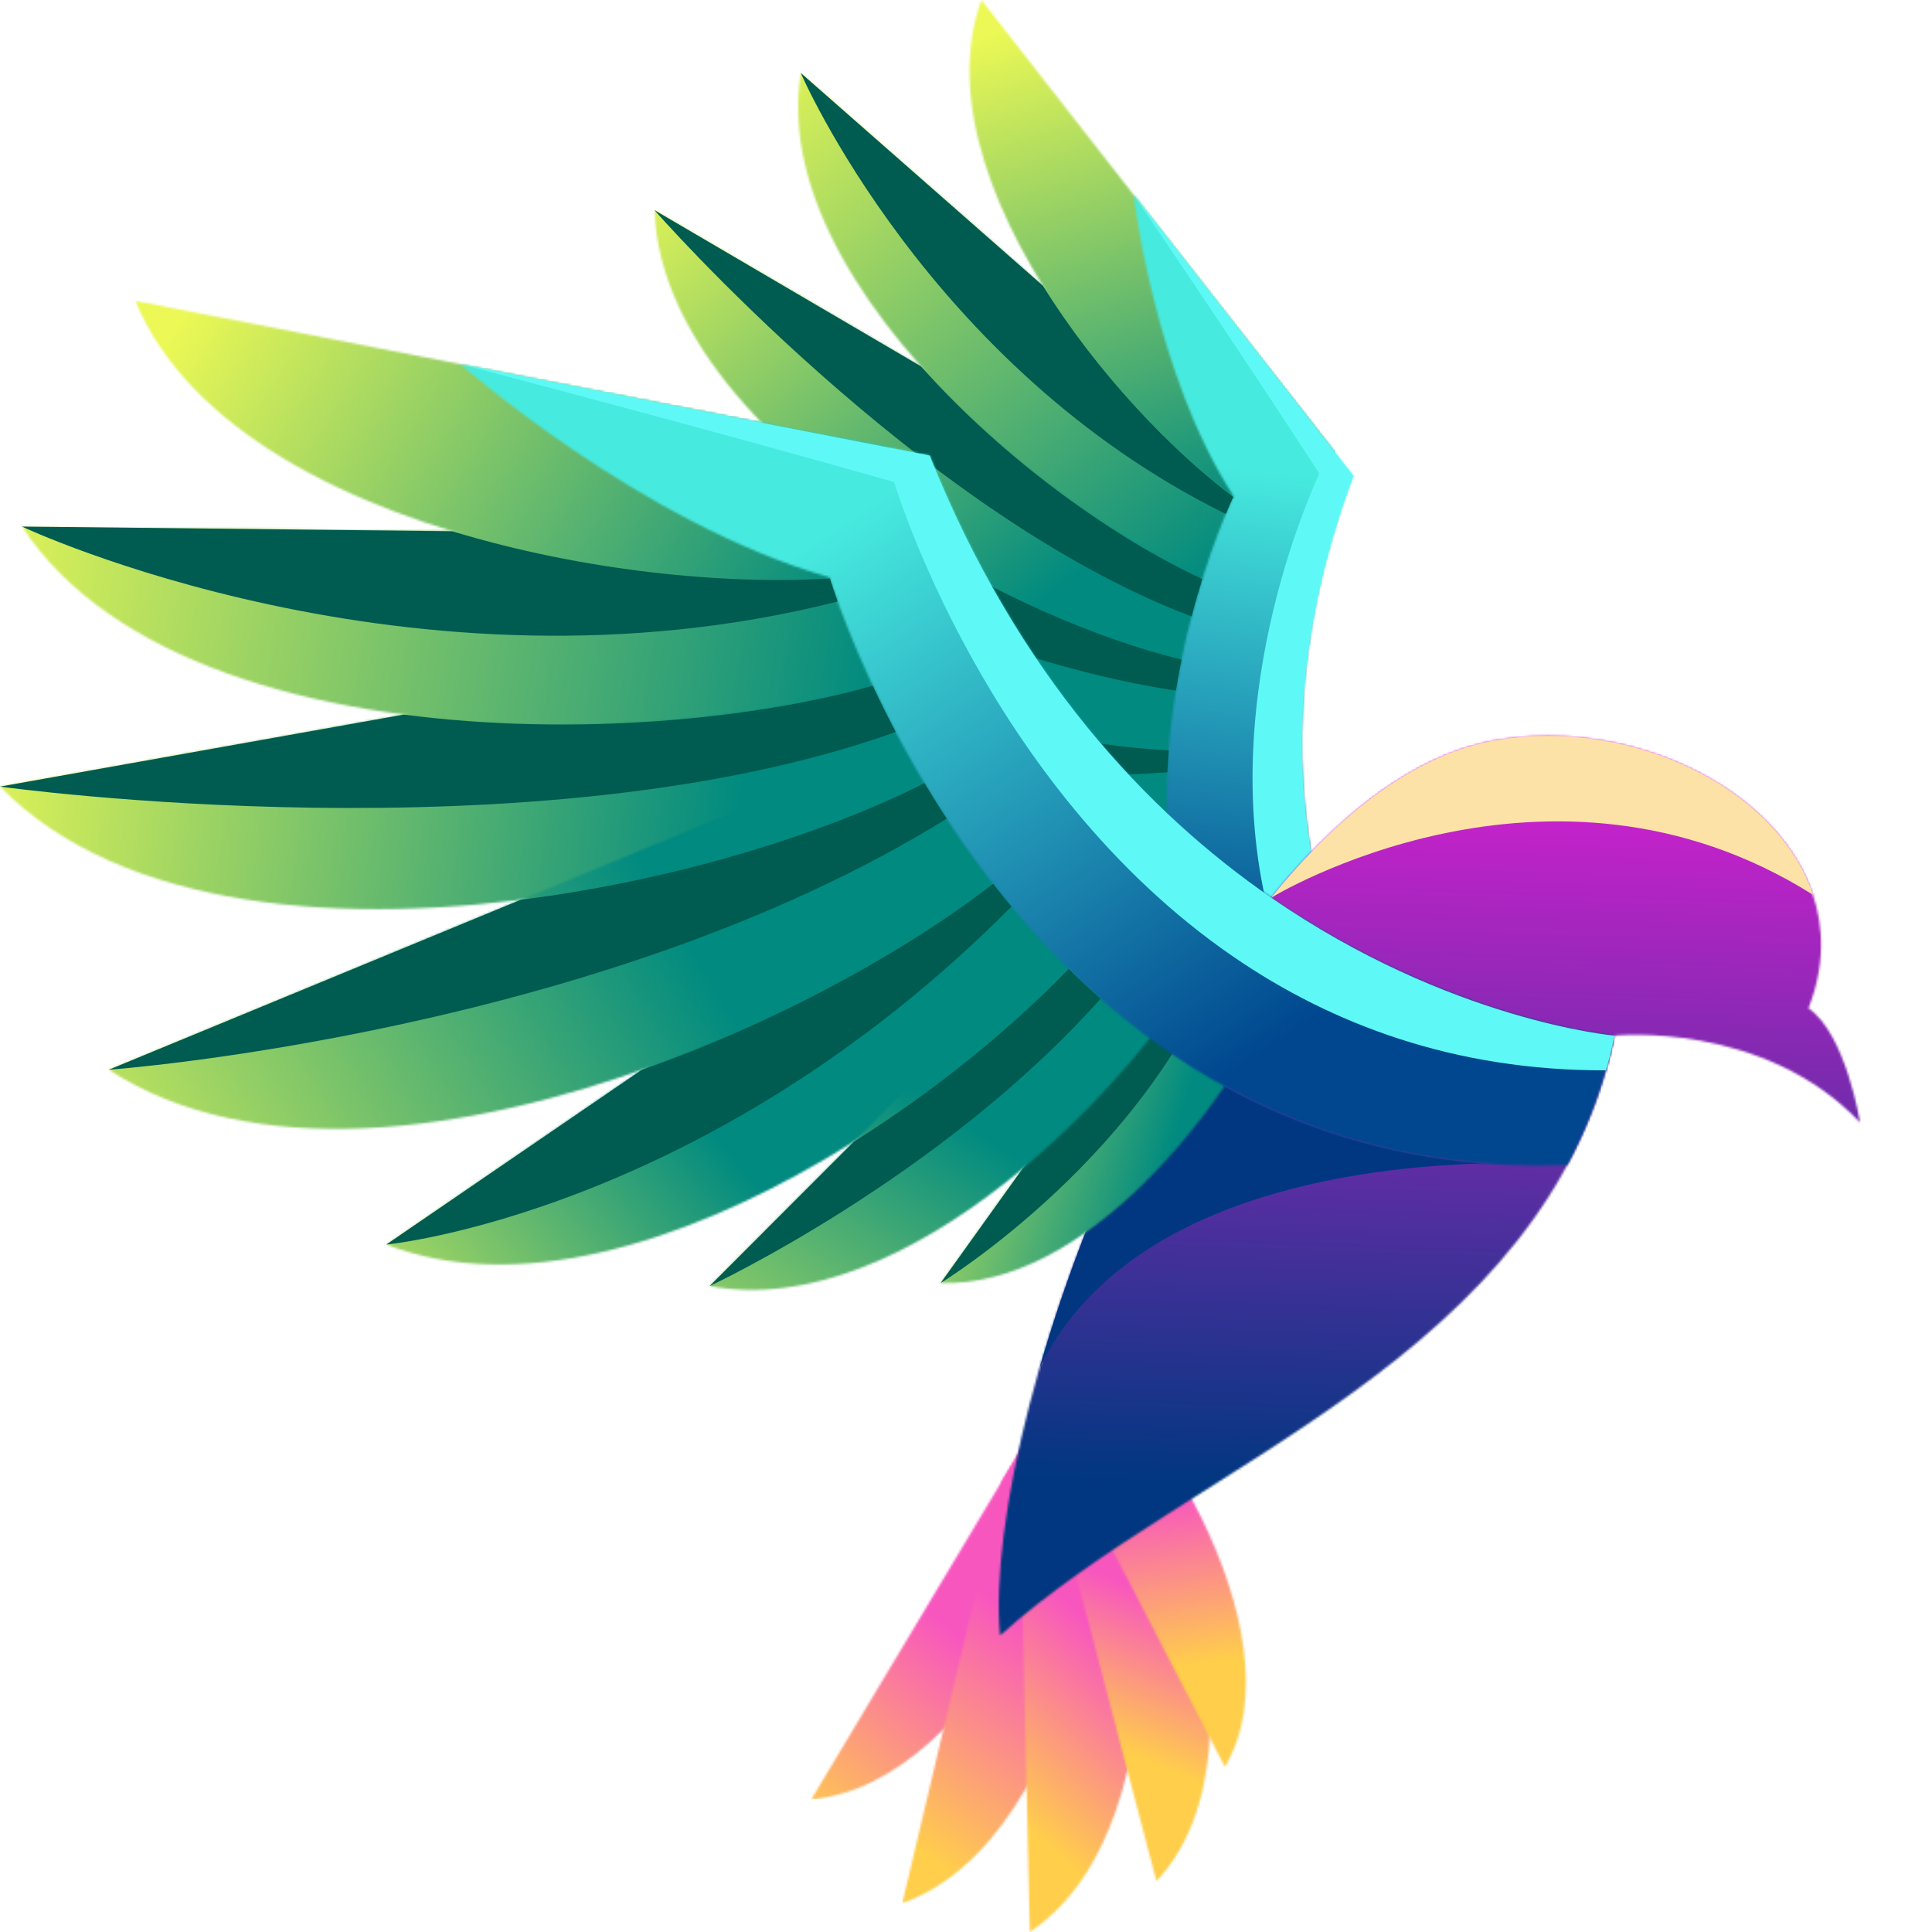 <svg width="886" height="886" viewBox="0 0 886 886" fill="none" xmlns="http://www.w3.org/2000/svg">
<mask id="mask0_23_6357" style="mask-type:luminance" maskUnits="userSpaceOnUse" x="427" y="400" width="162" height="57">
<path d="M529.716 412.32L427.968 436.415C464.404 469.597 540.561 455.825 588.027 435.231C584.858 423.623 582.71 411.868 581.437 400.072L529.716 412.32Z" fill="white"/>
</mask>
<g mask="url(#mask0_23_6357)">
<path d="M588.027 400.072H427.968V469.597H588.027V400.072Z" fill="url(#paint0_linear_23_6357)"/>
</g>
<path fill-rule="evenodd" clip-rule="evenodd" d="M529.716 412.32L427.968 436.415C427.968 436.415 514.726 450.278 582.979 411.668C582.367 407.811 581.855 403.944 581.437 400.072L529.716 412.32Z" fill="#005B50"/>
<mask id="mask1_23_6357" style="mask-type:luminance" maskUnits="userSpaceOnUse" x="367" y="369" width="217" height="57">
<path d="M495.16 375.941L367.028 385.454C409.303 438.895 525.435 429.36 583.511 408.097C581.218 395.356 579.972 382.501 579.616 369.671L495.16 375.941Z" fill="white"/>
</mask>
<g mask="url(#mask1_23_6357)">
<path d="M583.511 369.671H367.028V438.895H583.511V369.671Z" fill="url(#paint1_linear_23_6357)"/>
</g>
<mask id="mask2_23_6357" style="mask-type:luminance" maskUnits="userSpaceOnUse" x="292" y="302" width="289" height="83">
<path d="M455.084 319.832L292.561 302.208C336.644 386.849 512.308 396.049 579.84 375.32C579.165 361.295 579.558 347.282 580.795 333.463L455.084 319.832Z" fill="white"/>
</mask>
<g mask="url(#mask2_23_6357)">
<path d="M580.795 302.208H292.561V396.049H580.795V302.208Z" fill="url(#paint2_linear_23_6357)"/>
</g>
<mask id="mask3_23_6357" style="mask-type:luminance" maskUnits="userSpaceOnUse" x="261" y="194" width="323" height="151">
<path d="M439.356 252.316L261.527 194.484C291.947 306.782 511.642 357.846 580.178 341.433C580.9 330.376 582.173 319.421 583.893 308.662L580.739 298.296L439.356 252.316Z" fill="white"/>
</mask>
<g mask="url(#mask3_23_6357)">
<path d="M583.893 194.484H261.527V357.846H583.893V194.484Z" fill="url(#paint3_linear_23_6357)"/>
</g>
<mask id="mask4_23_6357" style="mask-type:luminance" maskUnits="userSpaceOnUse" x="300" y="96" width="290" height="212">
<path d="M460.683 190.489L300.069 96.319C304.765 215.86 519.994 314.596 584.166 306.936C585.643 297.949 587.432 289.116 589.44 280.471L588.381 265.358L460.683 190.489Z" fill="white"/>
</mask>
<g mask="url(#mask4_23_6357)">
<path d="M589.44 96.319H300.069V314.596H589.44V96.319Z" fill="url(#paint4_linear_23_6357)"/>
</g>
<mask id="mask5_23_6357" style="mask-type:luminance" maskUnits="userSpaceOnUse" x="365" y="33" width="237" height="245">
<path d="M498.039 148.415L367.207 33.442C349.53 144.346 529.174 272.796 590.146 277.424C593.354 264.044 597.1 251.17 601.108 238.988L498.039 148.415Z" fill="white"/>
</mask>
<g mask="url(#mask5_23_6357)">
<path d="M601.107 33.442H349.53V277.424H601.107V33.442Z" fill="url(#paint5_linear_23_6357)"/>
</g>
<mask id="mask6_23_6357" style="mask-type:luminance" maskUnits="userSpaceOnUse" x="444" y="0" width="169" height="248">
<path d="M545.074 121.584L450.086 0C416.964 91.101 542.569 226.197 598.39 247.469C602.784 233.298 607.596 219.982 612.439 207.808L545.074 121.584Z" fill="white"/>
</mask>
<g mask="url(#mask6_23_6357)">
<path d="M612.439 0H416.964V247.469H612.439V0Z" fill="url(#paint6_linear_23_6357)"/>
</g>
<mask id="mask7_23_6357" style="mask-type:luminance" maskUnits="userSpaceOnUse" x="519" y="89" width="144" height="458">
<path d="M605.184 410.012C593.159 360.187 591.587 295.299 620.596 218.249L519.901 89.362C519.901 89.362 529.222 171.171 565.733 227.582C565.733 227.582 517.429 327.03 542.057 427.443C552.288 469.154 575.102 511.03 619.188 546.015C633.885 540.56 648.233 533.03 662.074 522.868C662.074 522.868 622.629 482.293 605.184 410.012Z" fill="white"/>
</mask>
<g mask="url(#mask7_23_6357)">
<path d="M662.074 89.363H517.429V546.015H662.074V89.363Z" fill="url(#paint7_linear_23_6357)"/>
</g>
<path fill-rule="evenodd" clip-rule="evenodd" d="M605.184 410.012C593.159 360.187 591.587 295.299 620.596 218.249L519.901 89.362C519.901 89.362 568.569 160.818 605.081 217.228C605.081 217.228 556.777 316.677 581.404 417.09C591.087 456.566 612.045 496.19 651.637 529.981C655.145 527.768 658.626 525.4 662.074 522.868C662.074 522.868 622.629 482.293 605.184 410.012Z" fill="#5EF9F6"/>
<path fill-rule="evenodd" clip-rule="evenodd" d="M367.207 33.442C367.207 33.442 425.296 168.315 562.15 235.699C563.883 231.544 565.117 228.885 565.557 227.953C536.659 206.13 502.791 170.53 478.257 131.03L367.207 33.442Z" fill="#005B50"/>
<path fill-rule="evenodd" clip-rule="evenodd" d="M551.381 265.515C512.234 247.637 461.024 211.469 422.348 168.012L300.069 96.319C300.069 96.319 422.052 235.694 546.456 282.702C548.061 276.556 549.729 270.806 551.381 265.515Z" fill="#005B50"/>
<path fill-rule="evenodd" clip-rule="evenodd" d="M261.527 194.484C261.527 194.484 397.863 295.176 539.254 316.711C540.045 311.825 540.921 307.07 541.86 302.462C503.933 293.345 453.843 271.968 409.088 242.473L261.527 194.484Z" fill="#005B50"/>
<path fill-rule="evenodd" clip-rule="evenodd" d="M292.561 302.208C292.561 302.208 382.976 365.812 535.355 354.149C535.505 350.766 535.71 347.415 535.967 344.103C497.658 342.177 447.513 332.019 400.376 313.901L292.561 302.208Z" fill="#005B50"/>
<path fill-rule="evenodd" clip-rule="evenodd" d="M367.028 385.454C367.028 385.454 452.601 409.074 536.813 398.119C536.233 393.125 535.808 388.157 535.521 383.229C506.904 385.796 472.674 385.138 438.777 380.126L367.028 385.454Z" fill="#005B50"/>
<mask id="mask8_23_6357" style="mask-type:luminance" maskUnits="userSpaceOnUse" x="372" y="641" width="130" height="185">
<path d="M372.06 825.177C450.081 818.322 507.592 681.874 500.719 641.96C494.334 642.05 488.063 641.952 481.954 641.706L372.06 825.177Z" fill="white"/>
</mask>
<g mask="url(#mask8_23_6357)">
<path d="M507.592 641.706H372.06V825.177H507.592V641.706Z" fill="url(#paint8_linear_23_6357)"/>
</g>
<mask id="mask9_23_6357" style="mask-type:luminance" maskUnits="userSpaceOnUse" x="413" y="634" width="93" height="239">
<path d="M444.327 743.758L413.76 872.812C497.216 842.819 518.809 676.653 499.144 634.873C493.943 636.319 488.779 637.632 483.68 638.824L459.696 678.864L444.327 743.758Z" fill="white"/>
</mask>
<g mask="url(#mask9_23_6357)">
<path d="M518.809 634.873H413.76V872.812H518.809V634.873Z" fill="url(#paint9_linear_23_6357)"/>
</g>
<mask id="mask10_23_6357" style="mask-type:luminance" maskUnits="userSpaceOnUse" x="467" y="627" width="57" height="259">
<path d="M469.217 749.799L472.256 886C547.679 835.548 526.055 664.553 495.597 627.737C492.971 629.223 490.345 630.668 487.725 632.071L467.351 666.086L469.217 749.799Z" fill="white"/>
</mask>
<g mask="url(#mask10_23_6357)">
<path d="M547.679 627.737H467.351V886H547.679V627.737Z" fill="url(#paint10_linear_23_6357)"/>
</g>
<mask id="mask11_23_6357" style="mask-type:luminance" maskUnits="userSpaceOnUse" x="475" y="621" width="81" height="242">
<path d="M497.848 738.821L530.335 862.702C588.278 800.981 531.212 649.137 495.337 621.78C494.286 622.744 493.232 623.696 492.177 624.64L475.295 652.823L497.848 738.821Z" fill="white"/>
</mask>
<g mask="url(#mask11_23_6357)">
<path d="M588.278 621.78H475.295V862.701H588.278V621.78Z" fill="url(#paint11_linear_23_6357)"/>
</g>
<mask id="mask12_23_6357" style="mask-type:luminance" maskUnits="userSpaceOnUse" x="477" y="617" width="95" height="194">
<path d="M511.684 713.67L561.735 810.274C598.059 748.981 522.457 633.63 487.688 617.393L487.076 618.263C490.19 621.926 492.177 624.639 492.177 624.639L477.904 648.468L511.684 713.67Z" fill="white"/>
</mask>
<g mask="url(#mask12_23_6357)">
<path d="M598.059 617.393H477.904V810.274H598.059V617.393Z" fill="url(#paint12_linear_23_6357)"/>
</g>
<mask id="mask13_23_6357" style="mask-type:luminance" maskUnits="userSpaceOnUse" x="177" y="356" width="350" height="224">
<path d="M353.684 450.046L177.143 570.743C296.617 616.989 478.604 476.794 526.814 398.896C513.575 385.6 501.402 371.406 490.236 356.687L353.684 450.046Z" fill="white"/>
</mask>
<g mask="url(#mask13_23_6357)">
<path d="M526.814 356.687H177.143V616.989H526.814V356.687Z" fill="url(#paint13_linear_23_6357)"/>
</g>
<mask id="mask14_23_6357" style="mask-type:luminance" maskUnits="userSpaceOnUse" x="0" y="282" width="470" height="135">
<path d="M243.273 317.362L0 360.727C111.806 474.967 413.189 389.7 469.789 327.586C463.195 317.444 457.047 307.187 451.283 296.928L436.689 282.883L243.273 317.362Z" fill="white"/>
</mask>
<g mask="url(#mask14_23_6357)">
<path d="M469.788 282.883H0V474.967H469.788V282.883Z" fill="url(#paint14_linear_23_6357)"/>
</g>
<mask id="mask15_23_6357" style="mask-type:luminance" maskUnits="userSpaceOnUse" x="10" y="241" width="440" height="92">
<path d="M242.505 244.002L10.04 241.481C91.975 366.195 384.797 340.558 449.251 293.318C440.429 277.357 432.591 261.442 425.637 245.988L242.505 244.002Z" fill="white"/>
</mask>
<g mask="url(#mask15_23_6357)">
<path d="M449.251 241.481H10.04V366.194H449.251V241.481Z" fill="url(#paint15_linear_23_6357)"/>
</g>
<mask id="mask16_23_6357" style="mask-type:luminance" maskUnits="userSpaceOnUse" x="458" y="337" width="395" height="414">
<path d="M740.415 474.94C740.415 474.94 808.54 467.958 853 514.739C853 514.739 846.545 474.242 829.335 462.371C859.003 387.161 768.995 326.133 687.192 339.272C556.481 360.268 449.329 645.098 458.59 750.042C546.436 670.894 709.348 622.945 740.415 474.94Z" fill="white"/>
</mask>
<g mask="url(#mask16_23_6357)">
<path d="M859.004 326.133H449.329V750.043H859.004V326.133Z" fill="url(#paint16_linear_23_6357)"/>
</g>
<path fill-rule="evenodd" clip-rule="evenodd" d="M476.765 627.186C515.015 548.897 622.335 535.071 680.357 533.546C634.782 529.962 595.373 516.839 561.504 498.183C553.16 493.587 545.152 488.654 537.469 483.447C537.035 483.153 536.603 482.858 536.171 482.562C533.75 486.966 531.374 491.418 529.043 495.909C517.384 518.384 506.884 541.843 497.758 565.272C489.619 586.173 482.571 607.051 476.765 627.186Z" fill="#003780"/>
<path fill-rule="evenodd" clip-rule="evenodd" d="M582.979 411.671C582.979 411.671 709.964 333.821 831.412 410.345C815.228 361.628 748.878 329.364 687.192 339.272C649.804 345.279 614.341 372.872 582.979 411.671Z" fill="#FCE2A6"/>
<mask id="mask17_23_6357" style="mask-type:luminance" maskUnits="userSpaceOnUse" x="431" y="422" width="158" height="167">
<path d="M510.407 478.093L431.374 588.397C497.157 590.25 560.136 511.904 588.619 451.193C575.078 442.406 562.417 432.607 550.583 422.022L510.407 478.093Z" fill="white"/>
</mask>
<g mask="url(#mask17_23_6357)">
<path d="M588.618 422.022H431.374V590.249H588.618V422.022Z" fill="url(#paint17_linear_23_6357)"/>
</g>
<path fill-rule="evenodd" clip-rule="evenodd" d="M510.407 478.093L431.374 588.397C431.374 588.397 529.609 528.374 562.503 432.182C558.44 428.885 554.467 425.495 550.583 422.022L510.407 478.093Z" fill="#005B50"/>
<mask id="mask18_23_6357" style="mask-type:luminance" maskUnits="userSpaceOnUse" x="325" y="393" width="235" height="199">
<path d="M443.618 471.481L325.417 589.786C415.138 606.712 521.448 498.582 559.828 428.194C546.137 417.54 533.382 405.887 521.529 393.501L443.618 471.481Z" fill="white"/>
</mask>
<g mask="url(#mask18_23_6357)">
<path d="M559.828 393.501H325.417V606.712H559.828V393.501Z" fill="url(#paint18_linear_23_6357)"/>
</g>
<mask id="mask19_23_6357" style="mask-type:luminance" maskUnits="userSpaceOnUse" x="49" y="321" width="448" height="197">
<path d="M277.605 396.639L49.882 490.574C180.635 575.786 443.699 439.576 496.771 365.096C487.574 353.545 479.012 341.629 471.068 329.527L458.658 321.953L277.605 396.639Z" fill="white"/>
</mask>
<g mask="url(#mask19_23_6357)">
<path d="M496.77 321.953H49.882V575.786H496.77V321.953Z" fill="url(#paint19_linear_23_6357)"/>
</g>
<mask id="mask20_23_6357" style="mask-type:luminance" maskUnits="userSpaceOnUse" x="62" y="137" width="369" height="129">
<path d="M264.969 177.49L62.031 137.968C110.938 256.222 356.273 283.086 430.552 256.682C422.193 238.932 415.016 221.672 408.89 205.516L264.969 177.49Z" fill="white"/>
</mask>
<g mask="url(#mask20_23_6357)">
<path d="M430.552 137.969H62.031V283.086H430.552V137.969Z" fill="url(#paint20_linear_23_6357)"/>
</g>
<mask id="mask21_23_6357" style="mask-type:luminance" maskUnits="userSpaceOnUse" x="211" y="167" width="530" height="368">
<path d="M582.979 411.671C526.422 372.611 466.698 309.769 426.318 208.91L211.188 167.016C211.188 167.016 293.745 240.007 380.425 264.768C380.425 264.768 421.8 404.179 536.171 482.562C583.679 515.121 643.784 537.149 718.749 534.283C728.394 516.395 735.837 496.754 740.415 474.94C740.415 474.94 665.028 468.333 582.979 411.671Z" fill="white"/>
</mask>
<g mask="url(#mask21_23_6357)">
<path d="M740.415 167.016H211.188V537.149H740.415V167.016Z" fill="url(#paint21_linear_23_6357)"/>
</g>
<path fill-rule="evenodd" clip-rule="evenodd" d="M582.979 411.671C526.422 372.611 466.698 309.769 426.318 208.91L211.188 167.016C211.188 167.016 323.379 196.326 410.06 221.089C410.06 221.089 451.435 360.499 565.807 438.88C610.77 469.696 667.019 491.075 736.469 490.846C737.954 485.674 739.274 480.375 740.415 474.94C740.415 474.94 665.028 468.333 582.979 411.671Z" fill="#5EF9F6"/>
<path fill-rule="evenodd" clip-rule="evenodd" d="M10.04 241.481C10.04 241.481 188.397 325.507 384.156 275.841C382.147 270.26 380.982 266.579 380.583 265.286C332.439 268.263 267.029 261.836 207.354 243.621L10.04 241.481Z" fill="#005B50"/>
<path fill-rule="evenodd" clip-rule="evenodd" d="M400.233 314.483C345.491 330.071 262.419 337.822 185.209 327.712L0 360.728C0 360.728 245.588 394.903 410.768 335.667C406.848 328.225 403.342 321.121 400.233 314.483Z" fill="#005B50"/>
<path fill-rule="evenodd" clip-rule="evenodd" d="M49.882 490.574C49.882 490.574 274.988 474.291 434.135 375.426C430.536 369.922 427.14 364.474 423.937 359.118C378.254 382.334 309.55 403.761 238.845 412.628L49.882 490.574Z" fill="#005B50"/>
<path fill-rule="evenodd" clip-rule="evenodd" d="M177.143 570.743C177.143 570.743 323.585 556.807 463.837 415.766C460.951 412.292 458.152 408.803 455.436 405.31C415.821 435.965 357.119 468.535 294.258 490.674L177.143 570.743Z" fill="#005B50"/>
<path fill-rule="evenodd" clip-rule="evenodd" d="M325.417 589.787C325.417 589.787 431.226 540.421 504.696 458.015C499.644 453.568 494.77 449.017 490.07 444.385C464.069 471.246 429.624 499.687 391.605 523.54L325.417 589.787Z" fill="#005B50"/>
<defs>
<linearGradient id="paint0_linear_23_6357" x1="519.863" y1="453.38" x2="464.8" y2="362.603" gradientUnits="userSpaceOnUse">
<stop stop-color="#008A80"/>
<stop offset="1" stop-color="#EBF855"/>
</linearGradient>
<linearGradient id="paint1_linear_23_6357" x1="473.528" y1="404.729" x2="307.752" y2="449.495" gradientUnits="userSpaceOnUse">
<stop stop-color="#008A80"/>
<stop offset="1" stop-color="#EBF855"/>
</linearGradient>
<linearGradient id="paint2_linear_23_6357" x1="404.342" y1="348.279" x2="239.932" y2="343.722" gradientUnits="userSpaceOnUse">
<stop stop-color="#008A80"/>
<stop offset="1" stop-color="#EBF855"/>
</linearGradient>
<linearGradient id="paint3_linear_23_6357" x1="445.75" y1="280.708" x2="198.549" y2="229.291" gradientUnits="userSpaceOnUse">
<stop stop-color="#008A80"/>
<stop offset="1" stop-color="#EBF855"/>
</linearGradient>
<linearGradient id="paint4_linear_23_6357" x1="495.877" y1="261.743" x2="317.781" y2="54.921" gradientUnits="userSpaceOnUse">
<stop stop-color="#008A80"/>
<stop offset="1" stop-color="#EBF855"/>
</linearGradient>
<linearGradient id="paint5_linear_23_6357" x1="562.708" y1="258.264" x2="361.192" y2="8.154" gradientUnits="userSpaceOnUse">
<stop stop-color="#008A80"/>
<stop offset="1" stop-color="#EBF855"/>
</linearGradient>
<linearGradient id="paint6_linear_23_6357" x1="552.899" y1="239.007" x2="480.378" y2="8.168" gradientUnits="userSpaceOnUse">
<stop stop-color="#008A80"/>
<stop offset="1" stop-color="#EBF855"/>
</linearGradient>
<linearGradient id="paint7_linear_23_6357" x1="572.104" y1="449.06" x2="601.408" y2="218.974" gradientUnits="userSpaceOnUse">
<stop stop-color="#00478F"/>
<stop offset="1" stop-color="#47EADF"/>
</linearGradient>
<linearGradient id="paint8_linear_23_6357" x1="357.32" y1="826.829" x2="428.92" y2="741.346" gradientUnits="userSpaceOnUse">
<stop stop-color="#FFCE4B"/>
<stop offset="1" stop-color="#F856BF"/>
</linearGradient>
<linearGradient id="paint9_linear_23_6357" x1="404.864" y1="837.161" x2="470.11" y2="743.805" gradientUnits="userSpaceOnUse">
<stop stop-color="#FFCE4B"/>
<stop offset="1" stop-color="#F856BF"/>
</linearGradient>
<linearGradient id="paint10_linear_23_6357" x1="449.39" y1="818.294" x2="508.672" y2="752.214" gradientUnits="userSpaceOnUse">
<stop stop-color="#FFCE4B"/>
<stop offset="1" stop-color="#F856BF"/>
</linearGradient>
<linearGradient id="paint11_linear_23_6357" x1="507.033" y1="799.71" x2="534.161" y2="733.279" gradientUnits="userSpaceOnUse">
<stop stop-color="#FFCE4B"/>
<stop offset="1" stop-color="#F856BF"/>
</linearGradient>
<linearGradient id="paint12_linear_23_6357" x1="545.51" y1="763.518" x2="534.464" y2="686.629" gradientUnits="userSpaceOnUse">
<stop stop-color="#FFCE4B"/>
<stop offset="1" stop-color="#F856BF"/>
</linearGradient>
<linearGradient id="paint13_linear_23_6357" x1="321.031" y1="512.021" x2="158.2" y2="651.782" gradientUnits="userSpaceOnUse">
<stop stop-color="#008A80"/>
<stop offset="1" stop-color="#EBF855"/>
</linearGradient>
<linearGradient id="paint14_linear_23_6357" x1="337.685" y1="391.358" x2="-24.716" y2="345.124" gradientUnits="userSpaceOnUse">
<stop stop-color="#008A80"/>
<stop offset="1" stop-color="#EBF855"/>
</linearGradient>
<linearGradient id="paint15_linear_23_6357" x1="399.715" y1="329.95" x2="-25.002" y2="261.167" gradientUnits="userSpaceOnUse">
<stop stop-color="#008A80"/>
<stop offset="1" stop-color="#EBF855"/>
</linearGradient>
<linearGradient id="paint16_linear_23_6357" x1="648.639" y1="685.238" x2="660.874" y2="341.666" gradientUnits="userSpaceOnUse">
<stop stop-color="#003780"/>
<stop offset="1" stop-color="#D820D2"/>
</linearGradient>
<linearGradient id="paint17_linear_23_6357" x1="541.151" y1="515.203" x2="404.968" y2="473.397" gradientUnits="userSpaceOnUse">
<stop stop-color="#008A80"/>
<stop offset="1" stop-color="#EBF855"/>
</linearGradient>
<linearGradient id="paint18_linear_23_6357" x1="435.653" y1="510.227" x2="313.874" y2="696.732" gradientUnits="userSpaceOnUse">
<stop stop-color="#008A80"/>
<stop offset="1" stop-color="#EBF855"/>
</linearGradient>
<linearGradient id="paint19_linear_23_6357" x1="313.525" y1="426.292" x2="28.618" y2="595.076" gradientUnits="userSpaceOnUse">
<stop stop-color="#008A80"/>
<stop offset="1" stop-color="#EBF855"/>
</linearGradient>
<linearGradient id="paint20_linear_23_6357" x1="378.119" y1="286.716" x2="100.879" y2="117.711" gradientUnits="userSpaceOnUse">
<stop stop-color="#008A80"/>
<stop offset="1" stop-color="#EBF855"/>
</linearGradient>
<linearGradient id="paint21_linear_23_6357" x1="570.105" y1="488.347" x2="400.966" y2="230.562" gradientUnits="userSpaceOnUse">
<stop stop-color="#00478F"/>
<stop offset="1" stop-color="#47EADF"/>
</linearGradient>
</defs>
</svg>
